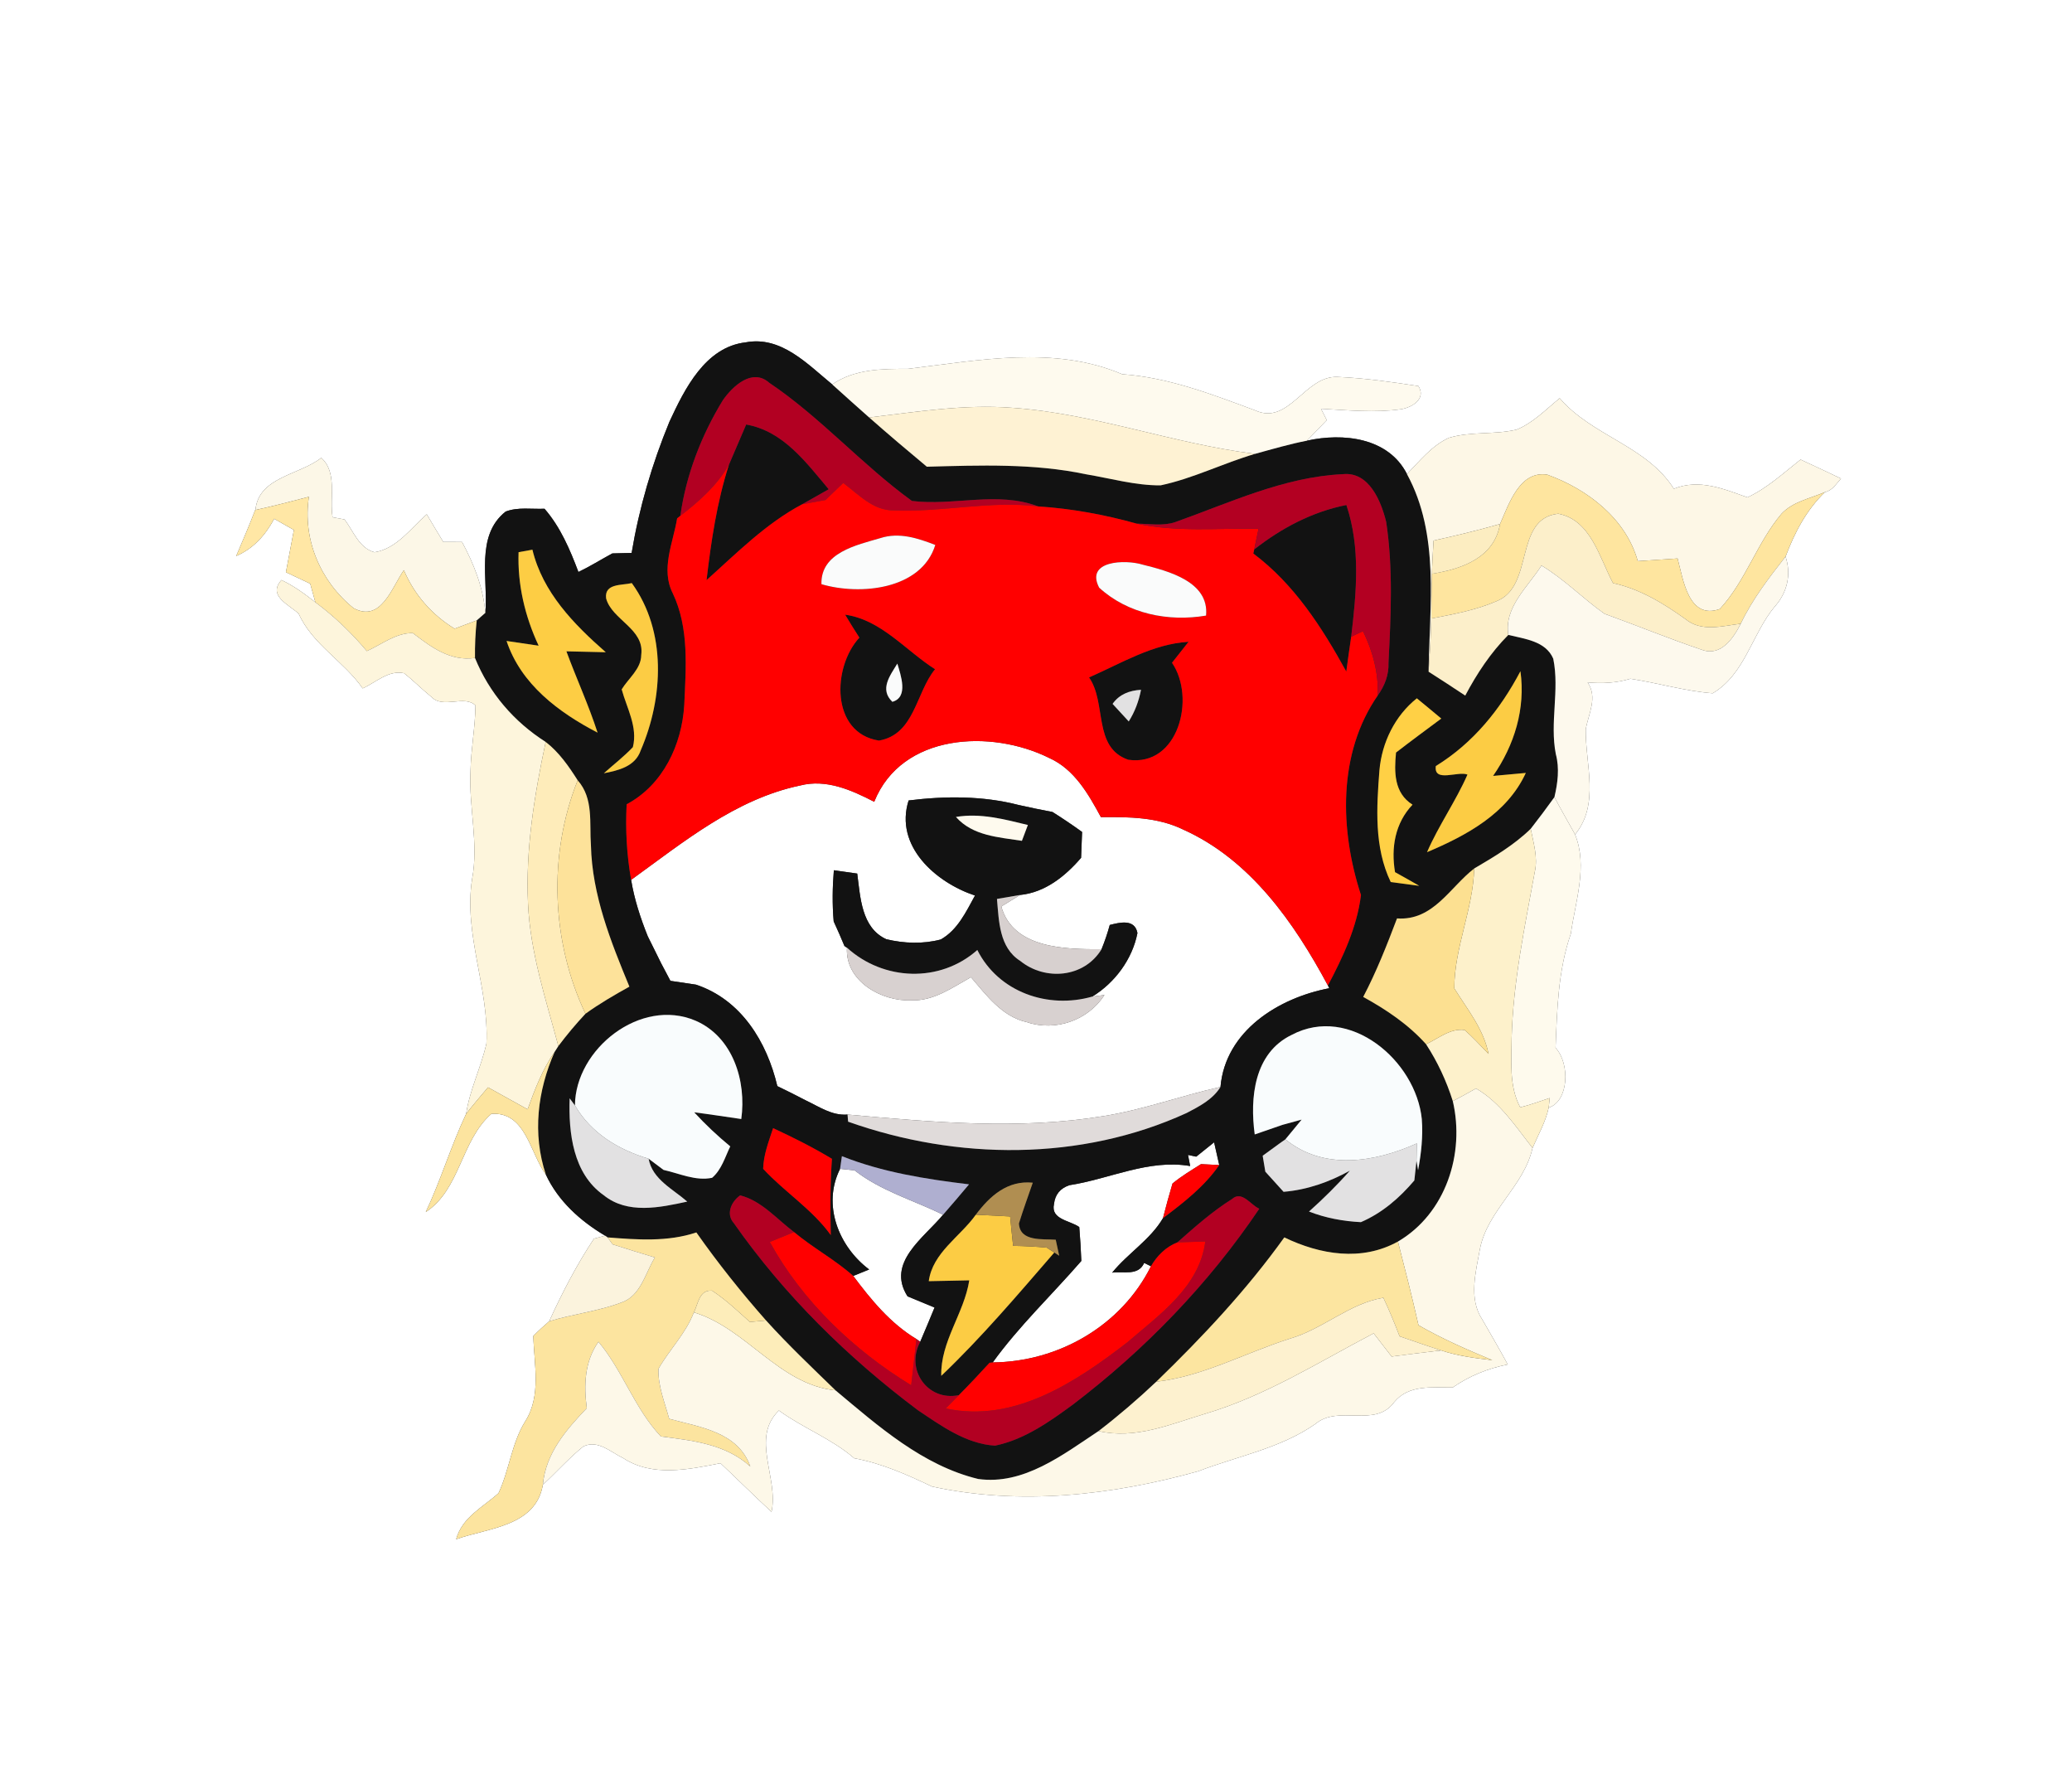 <?xml version="1.0" encoding="UTF-8" ?>
<!DOCTYPE svg PUBLIC "-//W3C//DTD SVG 1.1//EN" "http://www.w3.org/Graphics/SVG/1.1/DTD/svg11.dtd">
<svg width="250pt" height="214pt" viewBox="0 0 250 214" version="1.1" xmlns="http://www.w3.org/2000/svg">
<rect x="0" y="0" width="250" height="214" fill="#333333" stroke="none"/>
<g id="#ffffffff">
<path fill="#ffffff" opacity="1.00" d=" M 0.00 0.00 L 250.00 0.00 L 250.00 214.00 L 0.00 214.00 L 0.00 0.00 M 80.77 50.88 C 78.67 55.97 77.12 61.27 76.21 66.70 C 75.63 66.72 74.46 66.75 73.88 66.76 C 72.51 67.50 71.17 68.34 69.79 69.00 C 68.77 66.29 67.62 63.58 65.70 61.37 C 64.14 61.44 62.50 61.14 61.01 61.71 C 57.33 64.62 58.92 69.88 58.56 73.93 C 58.31 70.88 57.18 68.04 55.75 65.38 C 54.99 65.38 54.23 65.38 53.48 65.37 C 52.81 64.26 52.14 63.15 51.49 62.04 C 49.56 63.73 47.88 66.18 45.19 66.62 C 43.32 66.12 42.64 64.07 41.57 62.66 C 41.21 62.60 40.49 62.46 40.13 62.40 C 39.73 60.05 40.74 56.99 38.76 55.23 C 36.12 57.32 31.20 57.52 30.82 61.52 L 30.78 61.55 C 30.07 63.41 29.28 65.24 28.50 67.07 C 30.57 66.19 32.04 64.54 33.08 62.58 C 33.87 63.03 34.67 63.48 35.46 63.93 C 35.14 65.63 34.83 67.33 34.50 69.03 C 35.48 69.49 36.45 69.95 37.43 70.41 C 37.59 70.97 37.90 72.09 38.05 72.65 C 36.77 71.64 35.44 70.67 33.96 69.97 C 32.26 71.87 34.83 72.92 36.04 74.03 C 37.70 77.75 41.48 79.76 43.76 83.04 C 45.35 82.33 46.87 80.80 48.75 81.21 C 49.89 82.10 50.91 83.15 52.04 84.06 C 53.44 85.55 56.04 83.78 57.37 85.10 C 57.34 87.75 56.82 90.37 56.77 93.02 C 56.55 97.38 57.78 101.72 56.96 106.05 C 55.92 112.76 59.03 119.22 58.69 125.89 C 58.04 128.77 56.68 131.44 56.24 134.37 C 54.41 138.22 53.20 142.35 51.37 146.21 C 55.55 143.47 55.60 137.59 59.29 134.36 C 63.44 134.09 63.94 139.08 65.86 141.69 C 67.34 144.88 70.02 147.29 73.01 149.06 L 71.67 149.42 C 69.58 152.57 67.83 155.95 66.26 159.39 C 65.60 159.95 64.96 160.54 64.35 161.16 C 64.44 164.59 65.34 168.37 63.37 171.46 C 61.72 174.12 61.46 177.33 60.15 180.12 C 58.26 181.83 55.77 183.01 55.04 185.68 C 58.90 184.30 64.63 184.17 65.50 179.11 C 67.15 177.59 68.64 175.89 70.39 174.48 C 72.15 173.64 73.70 175.19 75.19 175.89 C 78.70 178.20 83.09 177.27 86.93 176.51 C 88.99 178.45 91.00 180.45 93.09 182.38 C 93.98 178.31 90.53 173.46 93.98 170.15 C 96.88 172.27 100.32 173.53 103.07 175.91 C 106.38 176.52 109.42 177.88 112.45 179.32 C 123.09 181.64 134.18 180.38 144.57 177.48 C 149.32 175.65 154.45 174.74 158.70 171.78 C 161.53 169.40 165.90 172.32 168.22 169.14 C 169.96 167.00 172.83 167.39 175.28 167.37 C 177.28 165.98 179.53 165.07 181.92 164.60 C 180.94 162.77 179.88 160.99 178.86 159.20 C 177.16 156.66 178.07 153.45 178.56 150.68 C 179.46 146.03 183.90 143.07 184.91 138.48 C 185.60 136.88 186.49 135.34 186.86 133.62 C 189.28 132.85 189.47 128.33 187.69 126.40 C 187.87 121.76 188.00 117.07 189.53 112.64 C 190.08 108.75 191.59 104.47 190.04 100.66 C 193.05 97.02 191.28 92.22 191.33 87.99 C 191.66 86.07 192.80 84.17 191.56 82.32 C 193.29 82.48 195.04 82.39 196.71 81.88 C 200.04 82.38 203.29 83.37 206.65 83.63 C 210.55 81.32 211.37 76.50 214.12 73.19 C 215.63 71.51 216.16 69.33 215.44 67.14 C 216.52 64.27 217.94 61.54 220.18 59.37 C 221.08 59.19 221.55 58.36 222.13 57.73 C 220.50 56.95 218.88 56.19 217.25 55.44 C 215.19 57.06 213.24 58.88 210.84 60.00 C 207.95 58.97 205.02 57.73 201.96 58.96 C 198.67 53.77 192.12 52.62 188.19 48.04 C 186.52 49.38 184.99 51.02 182.97 51.83 C 180.29 52.46 177.45 52.02 174.80 52.82 C 172.75 53.77 171.30 55.60 169.76 57.19 C 167.52 52.77 162.04 52.19 157.69 53.16 C 158.48 52.33 159.28 51.50 160.08 50.68 C 159.91 50.33 159.56 49.65 159.39 49.31 C 162.61 49.48 165.87 49.82 169.09 49.36 C 170.42 49.12 172.10 48.10 171.14 46.57 C 167.91 46.08 164.66 45.61 161.40 45.47 C 157.41 45.28 155.53 51.40 151.41 49.49 C 146.22 47.56 140.97 45.53 135.39 45.14 C 127.22 41.65 118.07 43.47 109.58 44.49 C 106.41 44.50 103.14 44.50 100.41 46.37 C 97.42 43.92 94.24 40.49 89.97 41.30 C 85.10 41.86 82.61 46.91 80.77 50.88 Z" />
<path fill="#ffffff" opacity="1.00" d=" M 105.48 96.72 C 108.79 88.45 119.60 87.95 126.60 91.44 C 129.63 92.80 131.32 95.78 132.83 98.57 C 136.20 98.54 139.69 98.56 142.78 100.08 C 150.86 103.71 156.16 111.31 160.22 118.88 L 160.39 119.21 C 154.28 120.37 147.85 124.35 147.26 131.12 C 142.52 132.17 137.94 133.88 133.12 134.64 C 122.90 136.32 112.51 135.37 102.26 134.45 C 100.38 134.61 98.80 133.48 97.18 132.72 C 96.06 132.14 94.93 131.56 93.79 131.02 C 92.53 125.69 89.44 120.60 83.98 118.78 C 82.95 118.63 81.92 118.48 80.89 118.32 C 80.61 117.79 80.05 116.73 79.77 116.20 C 79.22 115.11 78.70 114.01 78.15 112.93 C 77.27 110.73 76.53 108.48 76.15 106.14 C 82.45 101.59 88.73 96.40 96.52 94.76 C 99.68 93.94 102.73 95.30 105.48 96.72 M 109.63 96.56 C 107.89 102.06 112.91 106.46 117.64 108.03 C 116.56 109.99 115.55 112.18 113.51 113.33 C 111.38 113.90 109.07 113.81 106.94 113.30 C 103.92 111.92 103.81 108.22 103.43 105.38 C 102.73 105.28 101.32 105.08 100.61 104.98 C 100.44 107.03 100.41 109.10 100.59 111.15 C 101.04 112.13 101.48 113.12 101.89 114.12 L 102.19 114.32 C 101.97 118.37 106.36 120.82 109.96 120.67 C 112.65 120.77 114.91 119.13 117.15 117.88 C 119.03 120.07 120.90 122.63 123.88 123.30 C 127.34 124.47 131.29 123.09 133.26 120.03 L 131.79 120.22 C 134.52 118.55 136.63 115.70 137.24 112.55 C 136.91 110.82 135.12 111.27 133.90 111.58 C 133.63 112.57 133.30 113.55 132.91 114.50 C 128.60 114.53 122.24 114.45 120.81 109.35 C 121.38 109.00 122.51 108.31 123.08 107.96 C 126.10 107.66 128.53 105.70 130.44 103.48 C 130.48 102.44 130.52 101.40 130.56 100.36 C 129.40 99.52 128.21 98.72 126.99 97.95 C 125.63 97.70 124.27 97.41 122.92 97.11 C 118.59 95.99 114.04 96.01 109.63 96.56 Z" />
<path fill="#ffffff" opacity="1.00" d=" M 144.33 139.53 C 145.04 138.95 145.77 138.37 146.49 137.80 C 146.65 138.49 146.95 139.86 147.11 140.54 C 146.56 140.51 145.46 140.46 144.91 140.43 C 143.74 141.17 142.54 141.88 141.47 142.77 C 141.06 144.15 140.68 145.54 140.32 146.95 C 138.80 149.54 136.08 151.19 134.19 153.52 C 135.52 153.32 137.34 153.96 138.05 152.35 L 138.87 152.75 C 135.30 159.92 127.71 164.28 119.78 164.35 C 122.96 159.95 126.92 156.20 130.47 152.11 C 130.42 150.74 130.33 149.38 130.22 148.02 C 129.11 147.22 126.75 147.12 127.17 145.25 C 127.30 144.10 127.92 143.34 129.04 142.97 C 133.91 142.22 138.57 139.80 143.60 140.66 L 143.34 139.32 L 144.33 139.53 Z" />
<path fill="#ffffff" opacity="1.00" d=" M 101.36 141.00 C 101.80 141.04 102.68 141.13 103.11 141.18 C 106.29 143.67 110.21 144.78 113.79 146.53 C 111.49 149.32 106.90 152.31 109.50 156.38 C 110.58 156.83 111.67 157.28 112.76 157.73 C 112.19 159.11 111.62 160.49 111.03 161.86 L 110.57 161.53 C 107.43 159.64 105.11 156.81 102.95 153.92 C 103.43 153.73 104.39 153.33 104.87 153.14 C 101.19 150.38 99.18 145.34 101.36 141.00 Z" />
</g>
<g id="#121212ff">
<path fill="#121212" opacity="1.00" d=" M 80.77 50.88 C 82.61 46.91 85.10 41.86 89.97 41.30 C 94.24 40.49 97.42 43.92 100.41 46.37 C 101.89 47.70 103.37 49.04 104.87 50.36 C 107.16 52.38 109.49 54.35 111.83 56.30 C 118.23 56.13 124.72 55.88 131.02 57.21 C 134.02 57.71 136.98 58.57 140.03 58.55 C 143.96 57.72 147.59 55.87 151.43 54.75 C 153.51 54.18 155.57 53.57 157.69 53.16 C 162.04 52.19 167.52 52.77 169.76 57.19 C 173.74 64.49 172.47 73.07 172.37 81.03 C 173.86 81.97 175.32 82.94 176.79 83.91 C 178.20 81.25 179.86 78.73 181.99 76.59 C 183.95 77.08 186.50 77.32 187.41 79.46 C 188.19 83.26 186.97 87.16 187.72 90.97 C 188.18 92.69 187.95 94.45 187.55 96.16 C 186.62 97.45 185.67 98.73 184.69 99.98 C 182.69 101.93 180.27 103.36 177.87 104.77 C 174.91 107.07 172.92 111.10 168.56 110.79 C 167.34 114.01 166.08 117.21 164.48 120.26 C 167.26 121.79 169.93 123.58 172.06 125.96 C 173.45 128.09 174.53 130.41 175.29 132.83 C 176.77 139.16 174.44 146.39 168.67 149.77 C 164.29 152.20 159.28 151.35 154.96 149.27 C 150.43 155.59 145.09 161.28 139.51 166.68 C 137.29 168.78 134.97 170.77 132.55 172.63 C 128.23 175.49 123.50 179.18 118.02 178.41 C 111.31 176.78 105.98 172.04 100.81 167.72 C 97.97 164.96 95.09 162.23 92.43 159.29 C 89.44 155.90 86.62 152.37 84.02 148.67 C 80.55 149.83 76.89 149.55 73.31 149.27 L 73.01 149.06 C 70.02 147.29 67.34 144.88 65.86 141.69 C 64.22 136.77 64.85 131.58 66.92 126.89 L 67.37 126.19 C 68.39 124.83 69.48 123.53 70.64 122.29 C 72.32 121.08 74.12 120.03 75.94 119.02 C 73.69 113.58 71.44 107.96 71.30 101.98 C 71.10 99.31 71.65 96.32 69.70 94.13 C 68.62 92.43 67.45 90.74 65.84 89.50 C 62.01 87.07 59.02 83.58 57.31 79.37 C 57.29 77.86 57.36 76.35 57.52 74.84 C 57.78 74.61 58.30 74.16 58.56 73.93 C 58.92 69.88 57.33 64.62 61.01 61.71 C 62.50 61.14 64.14 61.44 65.70 61.37 C 67.62 63.58 68.77 66.29 69.79 69.00 C 71.17 68.34 72.51 67.50 73.88 66.76 C 74.46 66.75 75.63 66.72 76.21 66.70 C 77.12 61.27 78.67 55.97 80.77 50.88 M 87.21 48.29 C 84.62 52.53 82.78 57.29 82.09 62.22 L 81.70 62.53 C 81.22 65.49 79.69 68.64 81.17 71.56 C 83.17 75.76 82.76 80.52 82.56 85.03 C 82.28 89.83 80.00 94.69 75.61 97.02 C 75.45 100.07 75.62 103.13 76.15 106.14 C 76.53 108.48 77.27 110.73 78.15 112.93 C 78.70 114.01 79.22 115.11 79.77 116.20 C 80.05 116.73 80.61 117.79 80.89 118.32 C 81.92 118.48 82.95 118.63 83.98 118.78 C 89.44 120.60 92.53 125.69 93.79 131.02 C 94.93 131.56 96.06 132.14 97.18 132.72 C 98.80 133.48 100.38 134.61 102.26 134.45 L 102.33 135.31 C 115.46 139.97 130.39 140.11 143.18 134.26 C 144.71 133.46 146.32 132.64 147.26 131.12 C 147.85 124.35 154.28 120.37 160.39 119.21 L 160.22 118.88 C 162.03 115.46 163.73 111.85 164.21 107.97 C 161.66 100.17 161.38 90.90 166.23 83.90 C 167.07 82.73 167.59 81.41 167.53 79.94 C 167.82 74.29 168.10 68.57 167.25 62.95 C 166.63 60.44 165.18 56.87 162.02 57.20 C 154.94 57.53 148.39 60.64 141.81 62.98 C 140.31 63.49 138.70 63.18 137.16 63.17 C 133.27 62.08 129.29 61.35 125.26 61.09 C 120.36 59.22 115.07 61.06 110.03 60.43 C 104.00 56.06 99.02 50.35 92.82 46.18 C 90.77 44.35 88.39 46.59 87.21 48.29 M 62.57 66.61 C 62.43 70.52 63.34 74.36 64.99 77.89 C 64.02 77.75 62.09 77.46 61.12 77.32 C 62.86 82.55 67.41 85.94 72.10 88.38 C 71.02 85.04 69.55 81.86 68.34 78.57 C 69.92 78.61 71.50 78.65 73.09 78.68 C 69.23 75.30 65.48 71.46 64.24 66.31 C 63.82 66.38 62.99 66.53 62.57 66.61 M 73.13 72.18 C 73.82 74.78 77.79 75.85 77.37 79.00 C 77.36 80.70 75.83 81.81 75.01 83.16 C 75.63 85.43 76.97 87.70 76.36 90.13 C 75.28 91.27 74.03 92.23 72.86 93.28 C 74.65 92.93 76.65 92.46 77.31 90.51 C 80.05 84.17 80.45 76.14 76.23 70.34 C 75.08 70.63 72.90 70.34 73.13 72.18 M 173.24 92.41 C 172.97 94.46 175.93 92.97 177.06 93.44 C 175.64 96.67 173.58 99.57 172.18 102.80 C 176.94 100.78 181.83 98.17 184.10 93.24 C 183.11 93.33 181.14 93.51 180.15 93.60 C 182.72 89.89 184.08 85.50 183.45 80.97 C 181.01 85.60 177.74 89.64 173.24 92.41 M 166.44 92.89 C 166.09 97.42 165.78 102.19 167.80 106.40 C 168.94 106.56 170.09 106.71 171.24 106.86 C 170.27 106.30 169.30 105.75 168.32 105.21 C 167.82 102.27 168.32 99.29 170.43 97.07 C 168.19 95.66 168.21 93.13 168.44 90.78 C 170.24 89.39 172.07 88.04 173.90 86.68 C 172.92 85.87 171.94 85.04 170.95 84.24 C 168.31 86.34 166.74 89.56 166.44 92.89 M 69.37 133.35 L 68.73 132.49 C 68.59 136.66 69.13 141.57 72.84 144.18 C 75.72 146.51 79.62 145.67 82.92 144.95 C 81.19 143.43 78.71 142.27 78.26 139.78 C 78.71 140.12 79.61 140.79 80.06 141.13 C 81.97 141.55 83.94 142.50 85.92 142.08 C 87.06 141.11 87.48 139.59 88.11 138.29 C 86.57 137.02 85.11 135.65 83.76 134.18 C 85.66 134.42 87.55 134.72 89.44 134.99 C 90.08 130.42 88.44 125.09 83.93 123.13 C 77.30 120.29 69.42 126.53 69.37 133.35 M 155.85 124.84 C 151.31 127.03 150.79 132.42 151.39 136.85 C 152.23 136.56 153.91 135.98 154.75 135.69 C 155.33 135.53 156.48 135.22 157.05 135.06 C 156.56 135.66 155.58 136.84 155.09 137.44 C 154.16 138.08 153.27 138.77 152.35 139.42 C 152.43 139.90 152.59 140.86 152.67 141.34 C 153.40 142.15 154.13 142.96 154.87 143.77 C 157.71 143.54 160.39 142.59 162.87 141.22 C 161.33 142.97 159.67 144.60 157.94 146.15 C 159.94 146.93 162.05 147.32 164.20 147.43 C 166.76 146.33 168.86 144.51 170.65 142.40 C 170.72 141.81 170.85 140.62 170.91 140.02 L 171.10 141.17 C 171.48 139.14 171.71 137.06 171.55 134.99 C 170.83 127.93 162.84 121.14 155.85 124.84 M 93.28 136.09 C 92.76 137.69 92.12 139.29 92.08 141.00 C 94.67 143.80 97.98 145.86 100.24 148.99 C 100.17 145.92 100.16 142.85 100.38 139.79 C 98.09 138.41 95.70 137.21 93.28 136.09 M 144.33 139.53 L 143.34 139.32 L 143.60 140.66 C 138.57 139.80 133.91 142.22 129.04 142.97 C 127.92 143.34 127.30 144.10 127.17 145.25 C 126.75 147.12 129.11 147.22 130.22 148.02 C 130.33 149.38 130.42 150.74 130.47 152.11 C 126.92 156.20 122.96 159.95 119.78 164.35 L 119.40 164.39 C 118.19 165.71 116.96 167.02 115.69 168.30 C 111.92 169.07 109.21 165.21 111.03 161.86 C 111.62 160.49 112.19 159.11 112.76 157.73 C 111.67 157.28 110.58 156.83 109.50 156.38 C 106.90 152.31 111.49 149.32 113.79 146.53 C 114.85 145.32 115.89 144.10 116.92 142.87 C 111.71 142.24 106.48 141.42 101.58 139.47 C 101.53 139.85 101.42 140.62 101.36 141.00 C 99.18 145.34 101.19 150.38 104.87 153.14 C 104.39 153.33 103.43 153.73 102.95 153.92 C 100.74 151.95 98.08 150.53 95.81 148.63 C 93.73 147.07 91.88 144.84 89.30 144.20 C 88.23 144.96 87.55 146.45 88.55 147.56 C 94.63 156.24 102.29 163.77 110.76 170.12 C 113.58 172.01 116.57 174.18 120.06 174.39 C 123.58 173.66 126.58 171.54 129.43 169.45 C 138.12 162.84 145.83 154.88 151.94 145.81 C 150.95 145.41 149.85 143.57 148.67 144.63 C 146.28 146.13 144.16 148.01 142.06 149.87 C 140.67 150.41 139.60 151.49 138.87 152.75 L 138.05 152.35 C 137.34 153.96 135.52 153.32 134.19 153.52 C 136.08 151.19 138.80 149.54 140.32 146.95 C 142.81 145.07 145.32 143.13 147.11 140.54 C 146.95 139.86 146.65 138.49 146.49 137.80 C 145.77 138.37 145.04 138.95 144.33 139.53 M 117.74 146.53 C 115.85 149.19 112.53 151.10 112.06 154.55 C 113.69 154.51 115.32 154.48 116.95 154.45 C 116.32 158.45 113.46 161.83 113.57 165.97 C 118.44 161.33 122.81 156.17 127.21 151.09 L 127.80 151.48 C 127.70 150.99 127.48 150.03 127.38 149.55 C 125.80 149.43 123.06 149.82 122.94 147.59 C 123.45 145.93 124.05 144.31 124.61 142.67 C 121.56 142.36 119.43 144.27 117.74 146.53 Z" />
<path fill="#121212" opacity="1.00" d=" M 90.03 51.21 C 94.51 52.00 97.25 55.77 99.99 59.02 C 98.92 59.62 97.85 60.23 96.79 60.83 C 92.41 63.15 88.90 66.71 85.25 69.98 C 85.80 65.28 86.50 60.57 87.95 56.06 C 88.64 54.44 89.33 52.83 90.03 51.21 Z" />
<path fill="#121212" opacity="1.00" d=" M 151.33 66.28 C 154.60 63.71 158.34 61.73 162.45 60.92 C 164.18 66.06 163.66 71.53 163.03 76.81 C 162.82 78.21 162.63 79.61 162.44 81.01 C 159.51 75.69 156.16 70.47 151.22 66.77 L 151.33 66.28 Z" />
<path fill="#121212" opacity="1.00" d=" M 101.97 74.15 C 106.31 74.75 109.28 78.48 112.82 80.73 C 110.49 83.57 110.37 88.59 106.05 89.34 C 100.22 88.43 100.40 80.48 103.69 76.92 C 103.10 76.01 102.53 75.08 101.97 74.15 M 107.67 84.66 C 109.65 84.11 108.68 81.44 108.27 80.05 C 107.39 81.50 106.09 83.15 107.67 84.66 Z" />
<path fill="#121212" opacity="1.00" d=" M 131.40 81.72 C 135.28 80.02 139.09 77.67 143.41 77.42 C 142.75 78.27 142.08 79.11 141.41 79.95 C 144.30 84.16 142.20 92.53 136.13 91.65 C 131.83 90.17 133.56 84.80 131.40 81.72 M 134.24 84.91 C 134.89 85.62 135.54 86.32 136.19 87.03 C 136.93 85.86 137.41 84.57 137.67 83.21 C 136.29 83.29 135.05 83.75 134.24 84.91 Z" />
<path fill="#121212" opacity="1.00" d=" M 109.63 96.56 C 114.04 96.01 118.59 95.99 122.92 97.11 C 124.27 97.41 125.63 97.70 126.99 97.95 C 128.21 98.72 129.40 99.52 130.56 100.36 C 130.52 101.40 130.48 102.44 130.44 103.48 C 128.53 105.70 126.10 107.66 123.08 107.96 C 122.38 108.08 120.99 108.32 120.29 108.44 C 120.53 111.10 120.55 114.30 123.09 115.91 C 126.11 118.36 130.83 117.95 132.91 114.50 C 133.30 113.55 133.63 112.57 133.90 111.58 C 135.12 111.27 136.91 110.82 137.24 112.55 C 136.63 115.70 134.52 118.55 131.79 120.22 C 126.44 121.75 120.48 119.69 117.92 114.60 C 113.41 118.60 106.60 118.33 102.19 114.32 L 101.89 114.12 C 101.48 113.12 101.04 112.13 100.59 111.15 C 100.41 109.10 100.44 107.03 100.61 104.98 C 101.32 105.08 102.73 105.28 103.43 105.38 C 103.81 108.22 103.92 111.92 106.94 113.30 C 109.07 113.81 111.38 113.90 113.51 113.33 C 115.55 112.18 116.56 109.99 117.64 108.03 C 112.91 106.46 107.89 102.06 109.63 96.56 M 115.34 98.55 C 117.38 100.85 120.50 100.99 123.30 101.43 C 123.48 100.95 123.84 100.00 124.02 99.52 C 121.18 98.83 118.29 98.05 115.34 98.55 Z" />
</g>
<g id="#fefaeeff">
<path fill="#fefaee" opacity="1.00" d=" M 109.58 44.49 C 118.07 43.47 127.22 41.65 135.39 45.14 C 140.97 45.53 146.22 47.56 151.41 49.49 C 155.53 51.40 157.41 45.28 161.40 45.47 C 164.66 45.61 167.91 46.08 171.14 46.57 C 172.10 48.10 170.42 49.12 169.09 49.36 C 165.87 49.82 162.61 49.48 159.39 49.31 C 159.56 49.65 159.91 50.33 160.08 50.68 C 159.28 51.50 158.48 52.33 157.69 53.16 C 155.57 53.57 153.51 54.18 151.43 54.75 C 141.52 53.53 132.05 49.87 122.06 49.19 C 116.30 48.75 110.57 49.69 104.87 50.36 C 103.37 49.04 101.89 47.70 100.41 46.37 C 103.14 44.50 106.41 44.50 109.58 44.49 Z" />
<path fill="#fefaee" opacity="1.00" d=" M 115.34 98.55 C 118.29 98.05 121.18 98.83 124.02 99.52 C 123.84 100.00 123.48 100.95 123.30 101.43 C 120.50 100.99 117.38 100.85 115.34 98.55 Z" />
</g>
<g id="#b20022ff">
<path fill="#b20022" opacity="1.00" d=" M 87.21 48.29 C 88.39 46.59 90.77 44.35 92.82 46.18 C 99.02 50.35 104.00 56.06 110.03 60.43 C 115.07 61.06 120.36 59.22 125.26 61.09 C 119.44 60.36 113.68 61.82 107.87 61.57 C 105.36 61.62 103.60 59.64 101.74 58.26 C 101.03 58.94 100.32 59.63 99.60 60.32 C 98.90 60.45 97.49 60.71 96.79 60.83 C 97.85 60.23 98.92 59.62 99.99 59.02 C 97.25 55.77 94.51 52.00 90.03 51.21 C 89.33 52.83 88.64 54.44 87.95 56.06 C 86.52 58.56 84.35 60.49 82.09 62.22 C 82.78 57.29 84.62 52.53 87.21 48.29 Z" />
<path fill="#b20022" opacity="1.00" d=" M 89.30 144.20 C 91.88 144.84 93.73 147.07 95.81 148.63 C 94.83 149.02 93.85 149.42 92.88 149.82 C 96.84 157.01 102.98 162.84 109.94 167.11 C 110.16 165.25 110.36 163.39 110.57 161.53 L 111.03 161.86 C 109.21 165.21 111.92 169.07 115.69 168.30 C 115.17 168.83 114.64 169.37 114.11 169.90 C 122.34 171.70 129.84 166.70 136.03 161.92 C 139.90 158.58 144.72 155.25 145.43 149.76 C 144.58 149.79 142.90 149.85 142.06 149.87 C 144.16 148.01 146.28 146.13 148.67 144.63 C 149.85 143.57 150.95 145.41 151.94 145.81 C 145.83 154.88 138.12 162.84 129.43 169.45 C 126.58 171.54 123.58 173.66 120.06 174.39 C 116.57 174.18 113.58 172.01 110.76 170.12 C 102.29 163.77 94.63 156.24 88.55 147.56 C 87.55 146.45 88.23 144.96 89.30 144.20 Z" />
</g>
<g id="#fdf7e6ff">
<path fill="#fdf7e6" opacity="1.00" d=" M 182.97 51.83 C 184.99 51.02 186.52 49.38 188.19 48.04 C 192.12 52.62 198.67 53.77 201.96 58.96 C 205.02 57.73 207.95 58.97 210.84 60.00 C 213.24 58.88 215.19 57.06 217.25 55.44 C 218.88 56.19 220.50 56.95 222.13 57.73 C 221.55 58.36 221.08 59.19 220.18 59.37 C 218.40 60.14 216.31 60.51 214.95 61.98 C 211.98 65.49 210.63 70.09 207.50 73.47 C 203.71 74.80 203.09 69.89 202.41 67.37 C 200.81 67.48 199.21 67.59 197.61 67.69 C 196.17 62.54 191.52 59.00 186.69 57.26 C 183.36 56.74 182.06 60.80 180.99 63.21 C 178.34 63.97 175.66 64.62 172.97 65.21 C 172.89 66.54 172.82 67.88 172.76 69.22 C 172.71 71.01 172.71 72.81 172.70 74.61 C 172.65 76.75 172.52 78.89 172.37 81.03 C 172.47 73.07 173.74 64.49 169.76 57.19 C 171.30 55.60 172.75 53.77 174.80 52.82 C 177.45 52.02 180.29 52.46 182.97 51.83 Z" />
</g>
<g id="#fef2d3ff">
<path fill="#fef2d3" opacity="1.00" d=" M 104.87 50.36 C 110.57 49.69 116.30 48.75 122.06 49.19 C 132.05 49.87 141.52 53.53 151.43 54.75 C 147.59 55.87 143.96 57.72 140.03 58.55 C 136.98 58.57 134.02 57.71 131.02 57.21 C 124.72 55.88 118.23 56.13 111.83 56.30 C 109.49 54.35 107.16 52.38 104.87 50.36 Z" />
</g>
<g id="#fcf7e7ff">
<path fill="#fcf7e7" opacity="1.00" d=" M 30.82 61.52 C 31.20 57.52 36.12 57.32 38.76 55.23 C 40.74 56.99 39.73 60.05 40.13 62.40 C 40.49 62.46 41.21 62.60 41.57 62.66 C 42.64 64.07 43.32 66.12 45.19 66.62 C 47.88 66.18 49.56 63.73 51.49 62.04 C 52.14 63.15 52.81 64.26 53.48 65.37 C 54.23 65.38 54.99 65.38 55.75 65.38 C 57.18 68.04 58.31 70.88 58.56 73.93 C 58.30 74.16 57.78 74.61 57.52 74.84 C 56.85 75.09 55.52 75.59 54.85 75.84 C 52.11 74.16 49.99 71.75 48.73 68.78 C 47.27 70.87 45.98 75.13 42.67 73.37 C 38.66 70.14 36.49 65.08 37.27 59.93 C 35.13 60.49 32.99 61.05 30.82 61.52 Z" />
</g>
<g id="#ff0000ff">
<path fill="#ff0000" opacity="1.00" d=" M 82.09 62.22 C 84.35 60.49 86.52 58.56 87.95 56.06 C 86.50 60.57 85.80 65.28 85.25 69.98 C 88.90 66.71 92.41 63.15 96.79 60.83 C 97.49 60.71 98.90 60.45 99.60 60.32 C 100.32 59.63 101.03 58.94 101.74 58.26 C 103.60 59.64 105.36 61.62 107.87 61.57 C 113.68 61.82 119.44 60.36 125.26 61.09 C 129.29 61.35 133.27 62.08 137.16 63.17 C 141.99 64.21 146.95 63.69 151.85 63.79 C 151.72 64.41 151.46 65.66 151.33 66.28 L 151.22 66.77 C 156.16 70.47 159.51 75.69 162.44 81.01 C 162.63 79.61 162.82 78.21 163.03 76.81 C 163.38 76.64 164.10 76.30 164.45 76.13 C 165.63 78.55 166.35 81.19 166.23 83.90 C 161.38 90.90 161.66 100.17 164.21 107.97 C 163.73 111.85 162.03 115.46 160.22 118.88 C 156.16 111.31 150.86 103.71 142.78 100.08 C 139.69 98.56 136.20 98.54 132.83 98.57 C 131.32 95.78 129.63 92.80 126.60 91.44 C 119.60 87.95 108.79 88.45 105.48 96.72 C 102.73 95.30 99.68 93.94 96.52 94.76 C 88.73 96.40 82.45 101.59 76.15 106.14 C 75.62 103.13 75.45 100.07 75.61 97.02 C 80.00 94.69 82.28 89.83 82.56 85.03 C 82.76 80.52 83.17 75.76 81.17 71.56 C 79.69 68.64 81.22 65.49 81.70 62.53 L 82.09 62.22 M 106.23 64.91 C 103.33 65.76 99.01 66.66 99.11 70.47 C 103.78 71.85 111.18 71.14 112.85 65.74 C 110.75 64.92 108.48 64.18 106.23 64.91 M 132.62 70.89 C 136.08 74.06 140.98 75.03 145.52 74.26 C 145.92 70.17 140.98 68.89 137.86 68.11 C 135.78 67.47 130.91 67.61 132.62 70.89 M 101.97 74.15 C 102.53 75.08 103.10 76.01 103.69 76.92 C 100.40 80.48 100.22 88.43 106.05 89.34 C 110.37 88.59 110.49 83.57 112.82 80.73 C 109.28 78.48 106.31 74.75 101.97 74.15 M 131.40 81.72 C 133.56 84.80 131.83 90.17 136.13 91.65 C 142.20 92.53 144.30 84.16 141.41 79.95 C 142.08 79.11 142.75 78.27 143.41 77.42 C 139.09 77.67 135.28 80.02 131.40 81.72 Z" />
<path fill="#ff0000" opacity="1.00" d=" M 93.28 136.09 C 95.70 137.21 98.09 138.41 100.38 139.79 C 100.16 142.85 100.17 145.92 100.24 148.99 C 97.98 145.86 94.67 143.80 92.08 141.00 C 92.12 139.29 92.76 137.69 93.28 136.09 Z" />
<path fill="#ff0000" opacity="1.00" d=" M 144.91 140.43 C 145.46 140.46 146.56 140.51 147.11 140.54 C 145.32 143.13 142.81 145.07 140.32 146.95 C 140.68 145.54 141.06 144.15 141.47 142.77 C 142.54 141.88 143.74 141.17 144.91 140.43 Z" />
<path fill="#ff0000" opacity="1.00" d=" M 92.88 149.82 C 93.85 149.42 94.83 149.02 95.81 148.63 C 98.08 150.53 100.74 151.95 102.95 153.92 C 105.11 156.81 107.43 159.64 110.57 161.53 C 110.36 163.39 110.16 165.25 109.94 167.11 C 102.98 162.84 96.84 157.01 92.88 149.82 Z" />
<path fill="#ff0000" opacity="1.00" d=" M 138.87 152.75 C 139.60 151.49 140.67 150.41 142.06 149.87 C 142.90 149.85 144.58 149.79 145.43 149.76 C 144.72 155.25 139.90 158.58 136.03 161.92 C 129.84 166.70 122.34 171.70 114.11 169.90 C 114.64 169.37 115.17 168.83 115.69 168.30 C 116.96 167.02 118.19 165.71 119.40 164.39 L 119.78 164.35 C 127.71 164.28 135.30 159.92 138.87 152.75 Z" />
</g>
<g id="#b30022ff">
<path fill="#b30022" opacity="1.00" d=" M 141.81 62.98 C 148.39 60.64 154.94 57.53 162.02 57.20 C 165.18 56.87 166.63 60.44 167.25 62.95 C 168.10 68.57 167.82 74.29 167.53 79.94 C 167.59 81.41 167.07 82.73 166.23 83.90 C 166.35 81.19 165.63 78.55 164.45 76.13 C 164.10 76.30 163.38 76.64 163.03 76.81 C 163.66 71.53 164.18 66.06 162.45 60.92 C 158.34 61.73 154.60 63.71 151.33 66.28 C 151.46 65.66 151.72 64.41 151.85 63.79 C 146.95 63.69 141.99 64.21 137.16 63.17 C 138.70 63.18 140.31 63.49 141.81 62.98 Z" />
</g>
<g id="#fee59fff">
<path fill="#fee59f" opacity="1.00" d=" M 180.99 63.21 C 182.06 60.80 183.36 56.74 186.69 57.26 C 191.52 59.00 196.17 62.54 197.61 67.69 C 199.21 67.59 200.81 67.48 202.41 67.37 C 203.09 69.89 203.71 74.80 207.50 73.47 C 210.63 70.09 211.98 65.49 214.95 61.98 C 216.31 60.51 218.40 60.14 220.18 59.37 C 217.94 61.54 216.52 64.27 215.44 67.14 C 213.43 69.70 211.44 72.29 210.03 75.24 C 207.81 75.51 205.28 76.27 203.36 74.68 C 200.69 72.77 197.87 71.05 194.62 70.34 C 192.99 67.29 191.95 62.72 188.01 61.97 C 182.61 62.57 185.17 70.74 180.55 72.53 C 178.05 73.61 175.35 74.10 172.70 74.61 C 172.71 72.81 172.71 71.01 172.76 69.22 C 176.36 68.65 180.29 67.30 180.99 63.21 Z" />
</g>
<g id="#ffe7a5ff">
<path fill="#ffe7a5" opacity="1.00" d=" M 30.82 61.52 C 32.99 61.05 35.13 60.49 37.27 59.93 C 36.49 65.08 38.66 70.14 42.67 73.37 C 45.98 75.13 47.27 70.87 48.73 68.78 C 49.99 71.75 52.11 74.16 54.85 75.84 C 55.52 75.59 56.85 75.09 57.52 74.84 C 57.36 76.35 57.29 77.86 57.31 79.37 C 54.31 79.80 52.03 78.06 49.81 76.37 C 47.77 76.33 46.06 77.74 44.26 78.54 C 42.42 76.35 40.35 74.36 38.05 72.65 C 37.90 72.09 37.59 70.97 37.43 70.41 C 36.45 69.95 35.48 69.49 34.50 69.03 C 34.83 67.33 35.14 65.63 35.46 63.93 C 34.67 63.48 33.87 63.03 33.08 62.58 C 32.04 64.54 30.57 66.19 28.50 67.07 C 29.28 65.24 30.07 63.41 30.78 61.55 L 30.82 61.52 Z" />
</g>
<g id="#fcefcaff">
<path fill="#fcefca" opacity="1.00" d=" M 180.55 72.53 C 185.17 70.74 182.61 62.57 188.01 61.97 C 191.95 62.72 192.99 67.29 194.62 70.34 C 197.87 71.05 200.69 72.77 203.36 74.68 C 205.28 76.27 207.81 75.51 210.03 75.24 C 209.17 76.95 207.67 79.19 205.42 78.41 C 201.44 77.07 197.54 75.47 193.59 74.04 C 190.99 72.20 188.74 69.87 185.99 68.22 C 184.36 70.80 181.45 73.24 181.99 76.59 C 179.86 78.73 178.20 81.25 176.79 83.91 C 175.32 82.94 173.86 81.97 172.37 81.03 C 172.52 78.89 172.65 76.75 172.70 74.61 C 175.35 74.10 178.05 73.61 180.55 72.53 Z" />
</g>
<g id="#fcedc1ff">
<path fill="#fcedc1" opacity="1.00" d=" M 172.97 65.21 C 175.66 64.62 178.34 63.97 180.99 63.21 C 180.29 67.30 176.36 68.65 172.76 69.22 C 172.82 67.88 172.89 66.54 172.97 65.21 Z" />
</g>
<g id="#fafbfbff">
<path fill="#fafbfb" opacity="1.00" d=" M 106.23 64.91 C 108.48 64.18 110.75 64.92 112.85 65.74 C 111.18 71.14 103.78 71.85 99.11 70.47 C 99.01 66.66 103.33 65.76 106.23 64.91 Z" />
<path fill="#fafbfb" opacity="1.00" d=" M 132.62 70.89 C 130.91 67.61 135.78 67.47 137.86 68.11 C 140.98 68.89 145.92 70.17 145.52 74.26 C 140.98 75.03 136.08 74.06 132.62 70.89 Z" />
<path fill="#fafbfb" opacity="1.00" d=" M 107.67 84.66 C 106.09 83.15 107.39 81.50 108.27 80.05 C 108.68 81.44 109.65 84.11 107.67 84.66 Z" />
</g>
<g id="#fdcd44ff">
<path fill="#fdcd44" opacity="1.00" d=" M 62.57 66.61 C 62.99 66.53 63.82 66.38 64.24 66.31 C 65.48 71.46 69.23 75.30 73.09 78.68 C 71.50 78.65 69.92 78.61 68.34 78.57 C 69.55 81.86 71.02 85.04 72.10 88.38 C 67.41 85.94 62.86 82.55 61.12 77.32 C 62.09 77.46 64.02 77.75 64.99 77.89 C 63.34 74.36 62.43 70.52 62.57 66.61 Z" />
</g>
<g id="#fdf9edff">
<path fill="#fdf9ed" opacity="1.00" d=" M 210.03 75.24 C 211.44 72.29 213.43 69.70 215.44 67.14 C 216.16 69.33 215.63 71.51 214.12 73.19 C 211.37 76.50 210.55 81.32 206.65 83.63 C 203.29 83.37 200.04 82.38 196.71 81.88 C 195.04 82.39 193.29 82.48 191.56 82.32 C 192.80 84.17 191.66 86.07 191.33 87.99 C 191.28 92.22 193.05 97.02 190.04 100.66 C 189.21 99.16 188.35 97.68 187.55 96.16 C 187.95 94.45 188.18 92.69 187.72 90.97 C 186.97 87.16 188.19 83.26 187.41 79.46 C 186.50 77.32 183.95 77.08 181.99 76.59 C 181.45 73.24 184.36 70.80 185.99 68.22 C 188.74 69.87 190.99 72.20 193.59 74.04 C 197.54 75.47 201.44 77.07 205.42 78.41 C 207.67 79.19 209.17 76.95 210.03 75.24 Z" />
</g>
<g id="#fdf5dcff">
<path fill="#fdf5dc" opacity="1.00" d=" M 33.96 69.97 C 35.44 70.67 36.77 71.64 38.05 72.65 C 40.35 74.36 42.42 76.35 44.26 78.54 C 46.06 77.74 47.77 76.33 49.81 76.37 C 52.03 78.06 54.31 79.80 57.31 79.37 C 59.02 83.58 62.01 87.07 65.84 89.50 C 64.48 95.91 63.40 102.46 63.71 109.03 C 63.98 114.92 65.86 120.54 67.37 126.19 L 66.92 126.89 C 65.45 129.00 64.53 131.42 63.66 133.82 C 62.06 132.94 60.47 132.05 58.88 131.17 C 57.99 132.22 57.09 133.28 56.24 134.37 C 56.68 131.44 58.04 128.77 58.69 125.89 C 59.03 119.22 55.92 112.76 56.96 106.05 C 57.78 101.72 56.55 97.38 56.77 93.02 C 56.82 90.37 57.34 87.75 57.37 85.10 C 56.04 83.78 53.44 85.55 52.04 84.06 C 50.91 83.15 49.89 82.10 48.75 81.21 C 46.87 80.80 45.35 82.33 43.76 83.04 C 41.48 79.76 37.70 77.75 36.04 74.03 C 34.83 72.92 32.26 71.87 33.96 69.97 Z" />
</g>
<g id="#fccc44ff">
<path fill="#fccc44" opacity="1.00" d=" M 73.13 72.18 C 72.90 70.34 75.08 70.63 76.23 70.34 C 80.45 76.14 80.05 84.17 77.31 90.51 C 76.65 92.46 74.65 92.93 72.86 93.28 C 74.03 92.23 75.28 91.27 76.36 90.13 C 76.97 87.70 75.63 85.43 75.01 83.16 C 75.83 81.81 77.36 80.70 77.37 79.00 C 77.79 75.85 73.82 74.78 73.13 72.18 Z" />
<path fill="#fccc44" opacity="1.00" d=" M 173.24 92.41 C 177.74 89.64 181.01 85.60 183.45 80.97 C 184.08 85.50 182.72 89.89 180.15 93.60 C 181.14 93.51 183.11 93.33 184.10 93.24 C 181.83 98.17 176.94 100.78 172.18 102.80 C 173.58 99.57 175.64 96.67 177.06 93.44 C 175.93 92.97 172.97 94.46 173.24 92.41 Z" />
<path fill="#fccc44" opacity="1.00" d=" M 112.06 154.55 C 112.53 151.10 115.85 149.19 117.74 146.53 C 119.12 146.60 120.50 146.67 121.88 146.74 C 121.99 147.92 122.11 149.11 122.24 150.29 C 123.59 150.31 124.93 150.38 126.28 150.50 C 126.51 150.64 126.98 150.94 127.21 151.09 C 122.81 156.17 118.44 161.33 113.57 165.97 C 113.46 161.83 116.32 158.45 116.95 154.45 C 115.32 154.48 113.69 154.51 112.06 154.55 Z" />
</g>
<g id="#e2e1e2ff">
<path fill="#e2e1e2" opacity="1.00" d=" M 134.24 84.91 C 135.05 83.75 136.29 83.29 137.67 83.21 C 137.41 84.57 136.93 85.86 136.19 87.03 C 135.54 86.32 134.89 85.62 134.24 84.91 Z" />
<path fill="#e2e1e2" opacity="1.00" d=" M 68.73 132.49 L 69.37 133.35 C 71.32 136.71 74.63 138.69 78.26 139.78 C 78.71 142.27 81.19 143.43 82.92 144.95 C 79.62 145.67 75.72 146.51 72.84 144.18 C 69.13 141.57 68.59 136.66 68.73 132.49 Z" />
<path fill="#e2e1e2" opacity="1.00" d=" M 152.35 139.42 C 153.27 138.77 154.16 138.08 155.09 137.44 C 159.72 141.23 165.90 140.21 170.95 137.93 C 170.94 138.45 170.92 139.50 170.91 140.02 C 170.85 140.62 170.72 141.81 170.65 142.40 C 168.86 144.51 166.76 146.33 164.20 147.43 C 162.05 147.32 159.94 146.93 157.94 146.15 C 159.67 144.60 161.33 142.97 162.87 141.22 C 160.39 142.59 157.71 143.54 154.87 143.77 C 154.13 142.96 153.40 142.15 152.67 141.34 C 152.59 140.86 152.43 139.90 152.35 139.42 Z" />
</g>
<g id="#ffd045ff">
<path fill="#ffd045" opacity="1.00" d=" M 166.44 92.89 C 166.74 89.56 168.31 86.34 170.95 84.24 C 171.94 85.04 172.92 85.87 173.90 86.68 C 172.07 88.04 170.24 89.39 168.44 90.78 C 168.21 93.13 168.19 95.66 170.43 97.07 C 168.32 99.29 167.82 102.27 168.32 105.21 C 169.30 105.75 170.27 106.30 171.24 106.86 C 170.09 106.71 168.94 106.56 167.80 106.40 C 165.78 102.19 166.09 97.42 166.44 92.89 Z" />
</g>
<g id="#feecbaff">
<path fill="#feecba" opacity="1.00" d=" M 63.71 109.03 C 63.40 102.46 64.48 95.91 65.84 89.50 C 67.45 90.74 68.62 92.43 69.70 94.13 C 66.12 103.10 66.51 113.57 70.64 122.29 C 69.48 123.53 68.39 124.83 67.37 126.19 C 65.86 120.54 63.98 114.92 63.71 109.03 Z" />
</g>
<g id="#fde29aff">
<path fill="#fde29a" opacity="1.00" d=" M 70.64 122.29 C 66.51 113.57 66.12 103.10 69.70 94.13 C 71.65 96.32 71.10 99.31 71.30 101.98 C 71.44 107.96 73.69 113.58 75.94 119.02 C 74.12 120.03 72.32 121.08 70.64 122.29 Z" />
</g>
<g id="#fefaedff">
<path fill="#fefaed" opacity="1.00" d=" M 184.69 99.98 C 185.67 98.73 186.62 97.45 187.55 96.16 C 188.35 97.68 189.21 99.16 190.04 100.66 C 191.59 104.47 190.08 108.75 189.53 112.64 C 188.00 117.07 187.87 121.76 187.69 126.40 C 189.47 128.33 189.28 132.85 186.86 133.62 C 186.89 133.33 186.95 132.75 186.98 132.46 C 185.80 132.85 184.63 133.29 183.42 133.58 C 182.06 131.00 182.37 128.00 182.39 125.19 C 182.57 118.44 183.97 111.81 185.18 105.18 C 185.58 103.43 185.02 101.68 184.69 99.98 Z" />
</g>
<g id="#fdf1cbff">
<path fill="#fdf1cb" opacity="1.00" d=" M 177.87 104.77 C 180.27 103.36 182.69 101.93 184.69 99.98 C 185.02 101.68 185.58 103.43 185.18 105.18 C 183.97 111.81 182.57 118.44 182.39 125.19 C 182.37 128.00 182.06 131.00 183.42 133.58 C 184.63 133.29 185.80 132.85 186.98 132.46 C 186.95 132.75 186.89 133.33 186.86 133.62 C 186.49 135.34 185.60 136.88 184.91 138.48 C 182.88 135.90 180.99 132.97 178.09 131.30 C 177.17 131.83 176.23 132.34 175.29 132.83 C 174.53 130.41 173.45 128.09 172.06 125.96 C 173.55 125.29 174.97 124.01 176.72 124.25 C 177.74 125.14 178.65 126.15 179.60 127.13 C 179.00 124.11 177.04 121.76 175.47 119.23 C 175.47 114.32 177.74 109.70 177.87 104.77 Z" />
</g>
<g id="#fce091ff">
<path fill="#fce091" opacity="1.00" d=" M 168.56 110.79 C 172.92 111.10 174.91 107.07 177.87 104.77 C 177.74 109.70 175.47 114.32 175.47 119.23 C 177.04 121.76 179.00 124.11 179.60 127.13 C 178.65 126.15 177.74 125.14 176.72 124.25 C 174.97 124.01 173.55 125.29 172.06 125.96 C 169.93 123.58 167.26 121.79 164.48 120.26 C 166.08 117.21 167.34 114.01 168.56 110.79 Z" />
</g>
<g id="#d7d0cfff">
<path fill="#d7d0cf" opacity="1.00" d=" M 120.29 108.44 C 120.99 108.32 122.38 108.08 123.08 107.96 C 122.51 108.31 121.38 109.00 120.81 109.35 C 122.24 114.45 128.60 114.53 132.91 114.50 C 130.83 117.95 126.11 118.36 123.09 115.91 C 120.55 114.30 120.53 111.10 120.29 108.44 Z" />
</g>
<g id="#d8d1d0ff">
<path fill="#d8d1d0" opacity="1.00" d=" M 102.19 114.32 C 106.60 118.33 113.41 118.60 117.92 114.60 C 120.48 119.69 126.44 121.75 131.79 120.22 L 133.26 120.03 C 131.29 123.09 127.34 124.47 123.88 123.30 C 120.90 122.63 119.03 120.07 117.15 117.88 C 114.91 119.13 112.65 120.77 109.96 120.67 C 106.36 120.82 101.97 118.37 102.19 114.32 Z" />
</g>
<g id="#f9fcfdff">
<path fill="#f9fcfd" opacity="1.00" d=" M 69.37 133.35 C 69.42 126.53 77.30 120.29 83.93 123.13 C 88.44 125.09 90.08 130.42 89.44 134.99 C 87.55 134.72 85.66 134.42 83.76 134.18 C 85.11 135.65 86.57 137.02 88.11 138.29 C 87.48 139.59 87.06 141.11 85.92 142.08 C 83.94 142.50 81.97 141.55 80.06 141.13 C 79.61 140.79 78.71 140.12 78.26 139.78 C 74.63 138.69 71.32 136.71 69.37 133.35 Z" />
<path fill="#f9fcfd" opacity="1.00" d=" M 155.85 124.84 C 162.84 121.14 170.83 127.93 171.55 134.99 C 171.71 137.06 171.48 139.14 171.10 141.17 L 170.91 140.02 C 170.92 139.50 170.94 138.45 170.95 137.93 C 165.90 140.21 159.72 141.23 155.09 137.44 C 155.58 136.84 156.56 135.66 157.05 135.06 C 156.48 135.22 155.33 135.53 154.75 135.69 C 153.91 135.98 152.23 136.56 151.39 136.85 C 150.79 132.42 151.31 127.03 155.85 124.84 Z" />
</g>
<g id="#fce49fff">
<path fill="#fce49f" opacity="1.00" d=" M 63.66 133.82 C 64.53 131.42 65.45 129.00 66.92 126.89 C 64.85 131.58 64.22 136.77 65.86 141.69 C 63.94 139.08 63.44 134.09 59.29 134.36 C 55.60 137.59 55.55 143.47 51.37 146.21 C 53.20 142.35 54.41 138.22 56.24 134.37 C 57.09 133.28 57.99 132.22 58.88 131.17 C 60.47 132.05 62.06 132.94 63.66 133.82 Z" />
<path fill="#fce49f" opacity="1.00" d=" M 73.31 149.27 C 76.89 149.55 80.55 149.83 84.02 148.67 C 86.62 152.37 89.44 155.90 92.43 159.29 C 91.95 159.34 90.97 159.43 90.48 159.47 C 89.01 158.15 87.57 156.78 85.91 155.69 C 84.34 155.59 84.26 157.25 83.72 158.31 C 82.76 160.85 80.78 162.79 79.45 165.12 C 79.37 167.20 80.21 169.17 80.74 171.15 C 84.47 172.17 89.03 172.72 90.53 176.90 C 87.52 174.18 83.57 173.78 79.74 173.28 C 76.59 169.96 75.15 165.38 72.21 161.86 C 70.53 164.23 70.43 167.09 70.80 169.87 C 68.30 172.48 65.83 175.34 65.50 179.11 C 64.63 184.17 58.90 184.30 55.04 185.68 C 55.77 183.01 58.26 181.83 60.15 180.12 C 61.46 177.33 61.72 174.12 63.37 171.46 C 65.34 168.37 64.44 164.59 64.35 161.16 C 64.96 160.54 65.60 159.95 66.26 159.39 C 69.13 158.51 72.15 158.19 74.96 157.13 C 77.32 156.34 77.85 153.57 79.02 151.69 C 77.32 151.18 75.62 150.66 73.92 150.11 C 73.77 149.90 73.46 149.48 73.31 149.27 Z" />
</g>
<g id="#e0dbdaff">
<path fill="#e0dbda" opacity="1.00" d=" M 133.12 134.64 C 137.94 133.88 142.52 132.17 147.26 131.12 C 146.32 132.64 144.71 133.46 143.18 134.26 C 130.39 140.11 115.46 139.97 102.33 135.31 L 102.26 134.45 C 112.51 135.37 122.90 136.32 133.12 134.64 Z" />
</g>
<g id="#fdf8e8ff">
<path fill="#fdf8e8" opacity="1.00" d=" M 175.29 132.83 C 176.23 132.34 177.17 131.83 178.09 131.30 C 180.99 132.97 182.88 135.90 184.91 138.48 C 183.90 143.07 179.46 146.03 178.56 150.68 C 178.07 153.45 177.16 156.66 178.86 159.20 C 179.88 160.99 180.94 162.77 181.92 164.60 C 179.53 165.07 177.28 165.98 175.28 167.37 C 172.83 167.39 169.96 167.00 168.22 169.14 C 165.90 172.32 161.53 169.40 158.70 171.78 C 154.45 174.74 149.32 175.65 144.57 177.48 C 134.18 180.38 123.09 181.64 112.45 179.32 C 109.42 177.88 106.38 176.52 103.07 175.91 C 100.32 173.53 96.88 172.27 93.98 170.15 C 90.53 173.46 93.98 178.31 93.09 182.38 C 91.00 180.45 88.99 178.45 86.93 176.51 C 83.09 177.27 78.70 178.20 75.19 175.89 C 73.70 175.19 72.15 173.64 70.39 174.48 C 68.64 175.89 67.15 177.59 65.50 179.11 C 65.83 175.34 68.30 172.48 70.80 169.87 C 70.43 167.09 70.53 164.23 72.21 161.86 C 75.15 165.38 76.59 169.96 79.74 173.28 C 83.57 173.78 87.52 174.18 90.53 176.90 C 89.03 172.72 84.47 172.17 80.74 171.15 C 80.21 169.17 79.37 167.20 79.45 165.12 C 80.78 162.79 82.76 160.85 83.72 158.31 C 90.11 160.25 93.97 167.02 100.81 167.72 C 105.98 172.04 111.31 176.78 118.02 178.41 C 123.50 179.18 128.23 175.49 132.55 172.63 C 136.97 173.66 141.21 171.81 145.36 170.56 C 152.63 168.42 159.08 164.33 165.74 160.84 C 166.46 161.77 167.18 162.70 167.91 163.64 C 169.90 163.38 171.89 163.13 173.88 162.90 C 175.88 163.57 177.97 163.83 180.06 164.08 C 177.02 162.82 174.00 161.50 171.15 159.86 C 170.39 156.48 169.53 153.12 168.67 149.77 C 174.44 146.39 176.77 139.16 175.29 132.83 Z" />
</g>
<g id="#afafd0ff">
<path fill="#afafd0" opacity="1.00" d=" M 101.36 141.00 C 101.42 140.62 101.53 139.85 101.58 139.47 C 106.48 141.42 111.71 142.24 116.92 142.87 C 115.89 144.10 114.85 145.32 113.79 146.53 C 110.21 144.78 106.29 143.67 103.11 141.18 C 102.68 141.13 101.80 141.04 101.36 141.00 Z" />
</g>
<g id="#b08e51ff">
<path fill="#b08e51" opacity="1.00" d=" M 117.74 146.53 C 119.43 144.27 121.56 142.36 124.61 142.67 C 124.05 144.31 123.45 145.93 122.94 147.59 C 123.06 149.82 125.80 149.43 127.38 149.55 C 127.48 150.03 127.70 150.99 127.80 151.48 L 127.21 151.09 C 126.98 150.94 126.51 150.64 126.28 150.50 C 124.93 150.38 123.59 150.31 122.24 150.29 C 122.11 149.11 121.99 147.92 121.88 146.74 C 120.50 146.67 119.12 146.60 117.74 146.53 Z" />
</g>
<g id="#fbf3ddff">
<path fill="#fbf3dd" opacity="1.00" d=" M 73.01 149.06 L 73.31 149.27 C 73.46 149.48 73.77 149.90 73.92 150.11 C 75.62 150.66 77.32 151.18 79.02 151.69 C 77.85 153.57 77.32 156.34 74.96 157.13 C 72.15 158.19 69.13 158.51 66.26 159.39 C 67.83 155.95 69.58 152.57 71.67 149.42 L 73.01 149.06 Z" />
</g>
<g id="#fce5a0ff">
<path fill="#fce5a0" opacity="1.00" d=" M 139.51 166.68 C 145.09 161.28 150.43 155.59 154.96 149.27 C 159.28 151.35 164.29 152.20 168.67 149.77 C 169.53 153.12 170.39 156.48 171.15 159.86 C 174.00 161.50 177.02 162.82 180.06 164.08 C 177.97 163.83 175.88 163.57 173.88 162.90 C 172.20 162.36 170.54 161.77 168.87 161.20 C 168.27 159.63 167.63 158.07 166.91 156.55 C 162.81 157.23 159.63 160.32 155.67 161.47 C 150.27 163.18 145.20 166.02 139.51 166.68 Z" />
</g>
<g id="#fdedbaff">
<path fill="#fdedba" opacity="1.00" d=" M 83.72 158.31 C 84.26 157.25 84.34 155.59 85.91 155.69 C 87.57 156.78 89.01 158.15 90.48 159.47 C 90.97 159.43 91.95 159.34 92.43 159.29 C 95.09 162.23 97.97 164.96 100.81 167.72 C 93.97 167.02 90.11 160.25 83.72 158.31 Z" />
</g>
<g id="#fdf1cfff">
<path fill="#fdf1cf" opacity="1.00" d=" M 155.67 161.47 C 159.63 160.32 162.81 157.23 166.91 156.55 C 167.63 158.07 168.27 159.63 168.87 161.20 C 170.54 161.77 172.20 162.36 173.88 162.90 C 171.89 163.13 169.90 163.38 167.91 163.64 C 167.18 162.70 166.46 161.77 165.74 160.84 C 159.08 164.33 152.63 168.42 145.36 170.56 C 141.21 171.81 136.97 173.66 132.55 172.63 C 134.97 170.77 137.29 168.78 139.51 166.68 C 145.20 166.02 150.27 163.18 155.67 161.47 Z" />
</g>
</svg>
